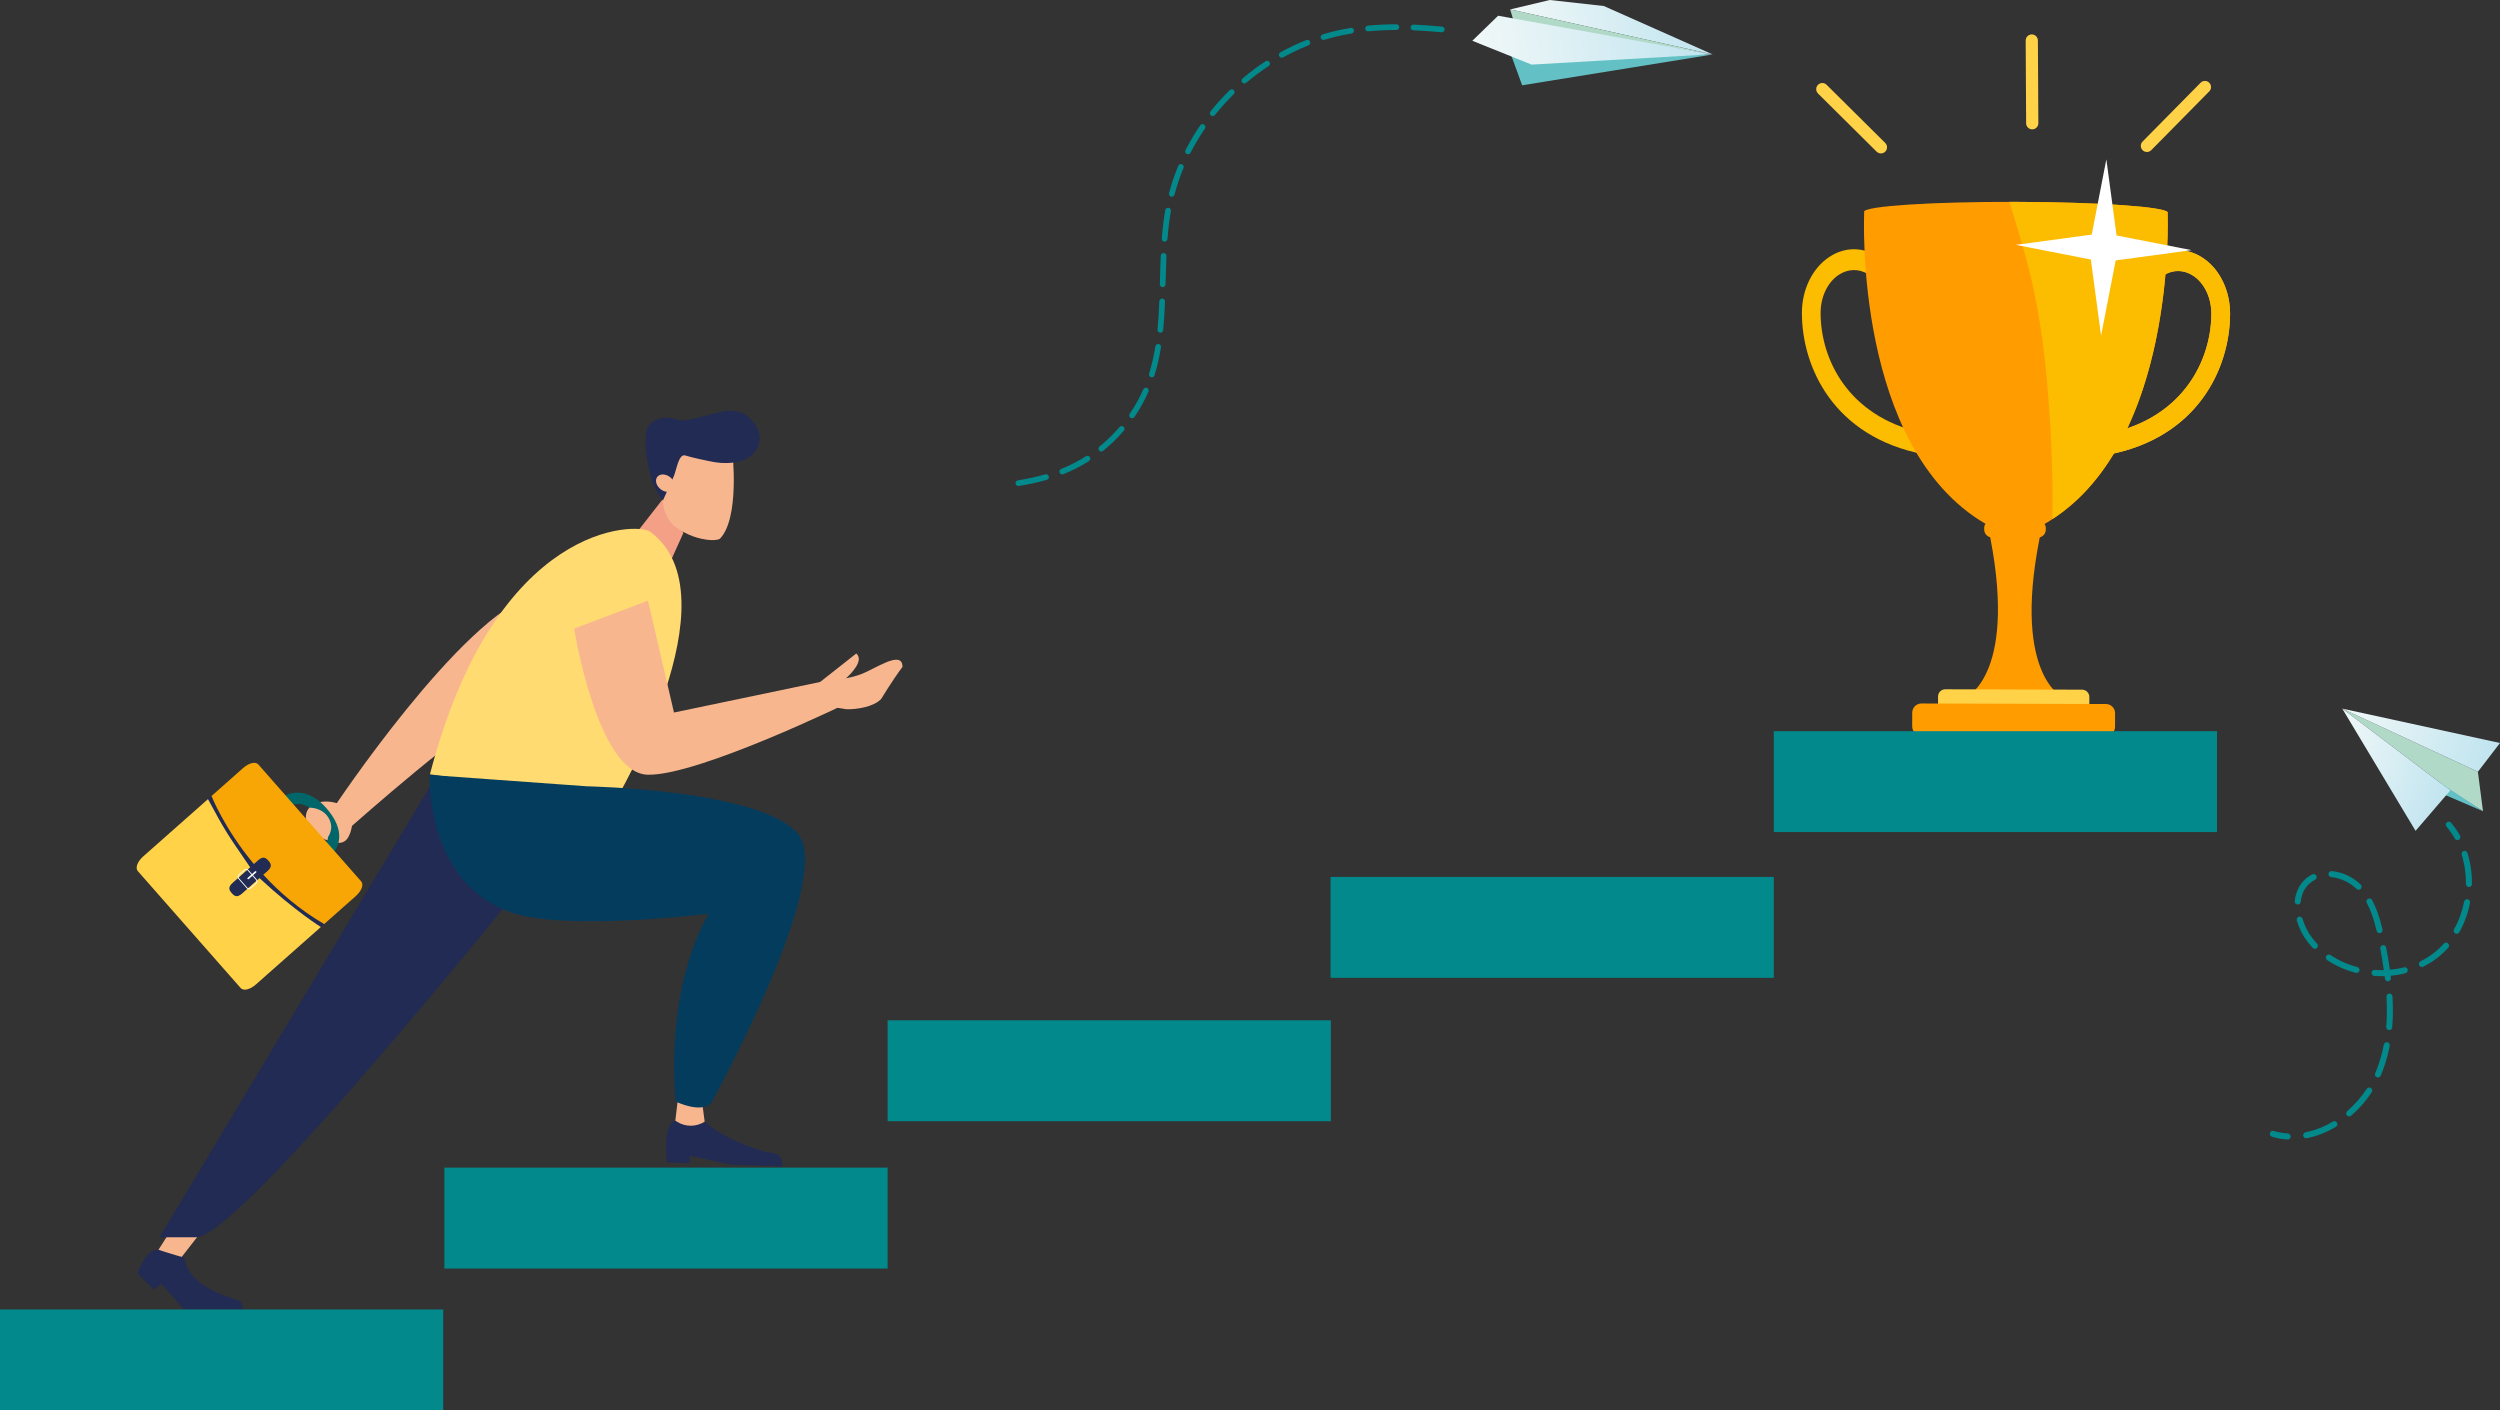 <svg width="530" height="299" viewBox="0 0 530 299" fill="none" xmlns="http://www.w3.org/2000/svg">
<rect x="0" y="0" width="530" height="299" fill="#333333" stroke="none"/>
<path d="M525.312 163.617L526.394 171.977L519.467 167.565L496.559 150.229L525.312 163.617Z" fill="#B0D9C8"/>
<path d="M526.393 171.976L513.867 166.615L517.573 166.132L526.393 171.976Z" fill="#63C1C5"/>
<path d="M525.312 163.617L529.997 157.516L496.559 150.229L525.312 163.617Z" fill="url(#paint0_linear)"/>
<path d="M496.559 150.229L519.467 167.565L512.1 176.14L496.559 150.229Z" fill="url(#paint1_linear)"/>
<path d="M521.043 178.095C521.122 178.085 521.202 178.059 521.274 178.017C521.583 177.844 521.69 177.453 521.517 177.143C520.971 176.171 520.335 175.25 519.632 174.409C519.405 174.135 519.003 174.102 518.732 174.33C518.461 174.557 518.426 174.962 518.655 175.232C519.309 176.012 519.898 176.867 520.407 177.771C520.536 178.01 520.791 178.127 521.043 178.095Z" fill="#01898C"/>
<path d="M488.28 240.792C488.212 240.445 488.438 240.107 488.787 240.04C490.749 239.655 492.693 238.894 494.567 237.772C494.868 237.593 495.263 237.69 495.443 237.994C495.623 238.299 495.525 238.692 495.223 238.875C493.223 240.072 491.139 240.89 489.032 241.3C489.018 241.302 489.006 241.305 488.992 241.307C488.658 241.347 488.345 241.124 488.28 240.792ZM497.546 236.462C497.314 236.195 497.345 235.789 497.611 235.557C499.197 234.182 500.588 232.591 501.744 230.836C501.938 230.541 502.335 230.459 502.63 230.654C502.924 230.848 503.006 231.246 502.812 231.544C501.592 233.4 500.123 235.075 498.447 236.527C498.349 236.614 498.233 236.663 498.113 236.677C497.905 236.706 497.691 236.631 497.546 236.462ZM503.868 228.367C503.545 228.224 503.396 227.847 503.538 227.521L503.653 227.254C504.401 225.452 504.978 223.505 505.368 221.469C505.433 221.123 505.77 220.891 506.115 220.961C506.461 221.027 506.69 221.364 506.622 221.713C506.216 223.833 505.613 225.865 504.833 227.748L504.711 228.034C504.618 228.248 504.422 228.386 504.207 228.414C504.095 228.428 503.978 228.414 503.868 228.367ZM506.461 218.384C506.108 218.353 505.847 218.044 505.877 217.693C506.041 215.699 506.059 213.553 505.936 211.306C505.915 210.952 506.2 210.643 506.538 210.631C506.891 210.61 507.193 210.882 507.211 211.235C507.34 213.541 507.319 215.748 507.15 217.798C507.125 218.105 506.889 218.344 506.597 218.381C506.552 218.386 506.508 218.388 506.461 218.384ZM506.312 208.037C505.961 208.077 505.644 207.827 505.604 207.475C505.583 207.297 505.562 207.117 505.538 206.939C504.814 206.962 504.085 206.948 503.359 206.896C503.006 206.871 502.742 206.566 502.765 206.212C502.788 205.858 503.09 205.596 503.447 205.617C504.088 205.662 504.728 205.678 505.368 205.662C505.167 204.237 504.922 202.742 504.618 201.121C504.552 200.774 504.781 200.439 505.13 200.374C505.471 200.308 505.812 200.538 505.875 200.887C506.19 202.567 506.445 204.113 506.648 205.591C507.667 205.5 508.678 205.329 509.655 205.081C510.001 204.989 510.344 205.202 510.431 205.544C510.517 205.889 510.309 206.236 509.968 206.322C508.943 206.582 507.882 206.763 506.814 206.861C506.833 207.018 506.851 207.173 506.87 207.33C506.91 207.679 506.665 207.995 506.316 208.04C506.319 208.037 506.314 208.037 506.312 208.037ZM512.872 204.647C512.716 204.331 512.847 203.944 513.164 203.79C514.326 203.216 515.407 202.515 516.377 201.707C516.982 201.203 517.557 200.645 518.089 200.05C518.325 199.788 518.73 199.762 518.991 200.001C519.255 200.238 519.276 200.643 519.04 200.905C518.468 201.547 517.846 202.147 517.195 202.691C516.148 203.562 514.982 204.319 513.73 204.938C513.664 204.97 513.599 204.989 513.529 204.999C513.265 205.036 512.996 204.9 512.872 204.647ZM499.424 206.247C497.216 205.666 495.174 204.755 493.356 203.537C493.062 203.34 492.985 202.941 493.181 202.646C493.378 202.351 493.777 202.271 494.069 202.471C495.768 203.612 497.679 204.464 499.749 205.008C500.09 205.097 500.293 205.448 500.204 205.79C500.137 206.051 499.919 206.231 499.667 206.264C499.588 206.273 499.506 206.268 499.424 206.247ZM520.501 197.883C520.192 197.71 520.085 197.318 520.258 197.009C521.267 195.219 521.987 193.246 522.395 191.145C522.463 190.798 522.8 190.568 523.145 190.639C523.493 190.707 523.718 191.044 523.65 191.391C523.213 193.628 522.447 195.73 521.37 197.642C521.267 197.825 521.087 197.937 520.895 197.963C520.765 197.979 520.624 197.953 520.501 197.883ZM490.291 200.943C489.892 200.519 489.513 200.074 489.167 199.617C488.16 198.298 487.382 196.751 486.917 195.142C486.819 194.802 487.016 194.446 487.354 194.348C487.691 194.249 488.048 194.446 488.146 194.786C488.567 196.243 489.273 197.644 490.184 198.839C490.504 199.258 490.854 199.671 491.223 200.064C491.466 200.322 491.455 200.727 491.198 200.971C491.095 201.067 490.971 201.123 490.843 201.14C490.644 201.166 490.438 201.1 490.291 200.943ZM503.845 197.342C503.263 194.865 502.599 192.982 501.753 191.412C501.585 191.1 501.702 190.711 502.013 190.543C502.324 190.376 502.711 190.491 502.88 190.803C503.781 192.476 504.482 194.46 505.092 197.049C505.172 197.393 504.959 197.738 504.616 197.82C504.595 197.825 504.573 197.829 504.55 197.832C504.225 197.871 503.919 197.665 503.845 197.342ZM523.409 188.05C523.057 188.045 522.774 187.755 522.776 187.401C522.786 186.445 522.73 185.484 522.608 184.547C522.461 183.411 522.215 182.291 521.881 181.215C521.776 180.878 521.963 180.517 522.3 180.412C522.638 180.304 522.996 180.494 523.101 180.831C523.458 181.975 523.72 183.169 523.877 184.381C524.005 185.379 524.066 186.4 524.057 187.415C524.052 187.738 523.811 188.003 523.5 188.043C523.472 188.047 523.442 188.05 523.409 188.05ZM487.062 191.761C486.712 191.728 486.453 191.414 486.488 191.06C486.667 189.191 487.429 187.586 488.688 186.419C489.144 185.997 489.66 185.641 490.219 185.365C490.534 185.208 490.92 185.339 491.074 185.655C491.23 185.972 491.1 186.358 490.784 186.515C490.336 186.738 489.922 187.021 489.555 187.361C488.516 188.324 487.913 189.61 487.761 191.185C487.73 191.487 487.497 191.721 487.207 191.759C487.16 191.763 487.111 191.766 487.062 191.761ZM499.578 188.446C498.167 187.063 496.16 186.129 494.216 185.946C493.864 185.913 493.607 185.599 493.639 185.248C493.672 184.894 493.985 184.638 494.335 184.669C496.597 184.882 498.833 185.925 500.473 187.53C500.725 187.776 500.73 188.183 500.482 188.436C500.38 188.544 500.247 188.605 500.109 188.624C499.922 188.647 499.725 188.589 499.578 188.446Z" fill="#01898C"/>
<path d="M485.068 241.57C485.365 241.533 485.603 241.287 485.624 240.975C485.645 240.621 485.379 240.317 485.026 240.293C484.008 240.228 482.998 240.052 482.024 239.764C481.685 239.663 481.33 239.857 481.23 240.197C481.129 240.537 481.323 240.893 481.662 240.994C482.727 241.308 483.83 241.504 484.944 241.575C484.987 241.577 485.029 241.577 485.068 241.57Z" fill="#01898C"/>
<path d="M363.115 11.548L340.006 1.275L328.553 0L320.156 1.999L363.115 11.548Z" fill="url(#paint2_linear)"/>
<path d="M363.115 11.548L320.904 4.517L320.156 1.998" fill="#B0D9C8"/>
<path d="M320.344 11.722L320.404 11.804L322.697 18.08L363.011 11.56L320.344 11.722Z" fill="#63C1C5"/>
<path d="M312.129 8.645L317.603 3.336L362.84 11.501L324.701 13.696L312.129 8.645Z" fill="url(#paint3_linear)"/>
<path d="M226.4 98.797C227.708 98.202 228.993 97.504 230.222 96.722C230.505 96.544 230.874 96.628 231.054 96.907C231.232 97.188 231.15 97.56 230.867 97.741C229.594 98.554 228.255 99.28 226.898 99.896C226.405 100.121 225.909 100.332 225.409 100.531C225.227 100.606 225.029 100.583 224.872 100.484C224.765 100.419 224.676 100.318 224.629 100.194C224.505 99.885 224.657 99.533 224.966 99.409C225.447 99.219 225.926 99.013 226.4 98.797Z" fill="#01898C"/>
<path d="M299.676 5.218C301.568 5.295 303.545 5.433 305.716 5.642C306.047 5.674 306.288 5.967 306.258 6.3C306.225 6.633 305.93 6.876 305.601 6.844C303.452 6.637 301.498 6.499 299.629 6.424C299.522 6.42 299.424 6.387 299.34 6.335C299.16 6.225 299.043 6.024 299.052 5.796C299.064 5.464 299.344 5.204 299.676 5.218Z" fill="#01898C"/>
<path d="M289.71 6.553C289.556 6.457 289.444 6.293 289.425 6.097C289.395 5.764 289.636 5.469 289.967 5.438C291.89 5.253 293.932 5.155 296.035 5.148C296.367 5.145 296.64 5.417 296.638 5.75C296.64 6.083 296.371 6.354 296.037 6.357C293.972 6.364 291.967 6.46 290.08 6.64C289.949 6.654 289.82 6.621 289.71 6.553Z" fill="#01898C"/>
<path d="M237.338 90.534C237.555 90.281 237.934 90.243 238.186 90.471C238.439 90.689 238.467 91.068 238.249 91.321C236.92 92.872 235.441 94.308 233.85 95.59C233.647 95.754 233.369 95.763 233.158 95.635C233.102 95.599 233.049 95.555 233.004 95.499C232.796 95.239 232.836 94.859 233.095 94.651C234.628 93.416 236.055 92.031 237.338 90.534Z" fill="#01898C"/>
<path d="M239.66 88.557C239.385 88.369 239.317 87.992 239.504 87.718C239.807 87.273 240.1 86.821 240.38 86.364C241.132 85.134 241.803 83.85 242.37 82.547C242.504 82.243 242.859 82.102 243.163 82.236C243.459 82.369 243.609 82.725 243.473 83.03C242.884 84.384 242.188 85.717 241.406 86.994C241.114 87.47 240.812 87.938 240.497 88.4C240.314 88.667 239.957 88.742 239.686 88.573C239.677 88.569 239.667 88.561 239.66 88.557Z" fill="#01898C"/>
<path d="M244.001 79.972C243.951 79.958 243.907 79.937 243.865 79.911C243.636 79.77 243.522 79.484 243.606 79.215C244.166 77.418 244.603 75.522 244.94 73.426C244.994 73.095 245.302 72.873 245.629 72.924C245.956 72.978 246.18 73.287 246.127 73.615C245.781 75.773 245.33 77.722 244.751 79.573C244.657 79.894 244.318 80.07 244.001 79.972Z" fill="#01898C"/>
<path d="M255.44 27.256C254.994 27.912 254.564 28.578 254.151 29.252C253.527 30.272 252.938 31.321 252.401 32.376C252.249 32.673 251.887 32.79 251.59 32.638C251.576 32.631 251.562 32.624 251.548 32.615C251.284 32.453 251.183 32.108 251.328 31.825C251.88 30.745 252.482 29.667 253.122 28.62C253.545 27.926 253.987 27.244 254.447 26.575C254.634 26.3 254.987 26.197 255.284 26.418C255.557 26.607 255.627 26.982 255.44 27.256Z" fill="#01898C"/>
<path d="M250.903 35.617C250.139 37.459 249.499 39.354 248.996 41.252C248.912 41.575 248.583 41.767 248.26 41.681C248.202 41.664 248.148 41.641 248.099 41.613C247.88 41.477 247.763 41.207 247.833 40.945C248.347 38.993 249.006 37.046 249.791 35.153C249.919 34.846 250.272 34.699 250.578 34.827C250.879 34.952 251.031 35.308 250.903 35.617Z" fill="#01898C"/>
<path d="M261.556 19.965C260.138 21.354 258.797 22.84 257.566 24.384C257.374 24.625 257.036 24.679 256.781 24.522C256.76 24.508 256.739 24.494 256.718 24.478C256.458 24.269 256.416 23.89 256.624 23.629C257.886 22.048 259.262 20.525 260.713 19.101C260.951 18.869 261.332 18.869 261.566 19.11C261.797 19.349 261.792 19.731 261.556 19.965Z" fill="#01898C"/>
<path d="M272.018 12.151C271.822 12.259 271.59 12.247 271.413 12.137C271.326 12.083 271.254 12.008 271.2 11.914C271.039 11.621 271.146 11.256 271.436 11.094C273.223 10.108 275.078 9.232 276.95 8.494C277.261 8.372 277.609 8.524 277.73 8.833C277.852 9.143 277.7 9.494 277.391 9.616C275.569 10.338 273.761 11.19 272.018 12.151Z" fill="#01898C"/>
<path d="M246.477 60.882C246.368 60.879 246.265 60.847 246.178 60.793C246.003 60.685 245.884 60.486 245.891 60.263L245.91 59.499C245.956 57.737 246.003 55.976 246.083 54.216C246.097 53.883 246.379 53.626 246.711 53.64C247.043 53.656 247.3 53.935 247.286 54.27C247.209 56.02 247.162 57.777 247.115 59.53L247.094 60.294C247.087 60.629 246.809 60.891 246.477 60.882Z" fill="#01898C"/>
<path d="M264.193 17.556C263.99 17.729 263.705 17.743 263.49 17.61C263.436 17.577 263.387 17.535 263.345 17.483C263.13 17.228 263.163 16.848 263.418 16.633C264.969 15.319 266.614 14.091 268.303 12.983C268.583 12.8 268.953 12.88 269.137 13.158C269.319 13.437 269.24 13.812 268.962 13.995C267.312 15.075 265.707 16.272 264.193 17.556Z" fill="#01898C"/>
<path d="M246.403 63.298C246.737 63.312 246.994 63.591 246.98 63.926C246.889 66.294 246.765 68.22 246.592 69.989C246.559 70.322 246.265 70.563 245.933 70.53C245.84 70.521 245.753 70.491 245.679 70.444C245.487 70.327 245.37 70.109 245.394 69.87C245.566 68.126 245.688 66.224 245.779 63.879C245.791 63.544 246.071 63.286 246.403 63.298Z" fill="#01898C"/>
<path d="M221.6 100.559C221.918 100.468 222.252 100.651 222.345 100.972C222.439 101.293 222.254 101.625 221.934 101.719C220.098 102.253 218.152 102.68 215.986 103.024C215.838 103.048 215.694 103.015 215.577 102.942C215.432 102.853 215.327 102.703 215.296 102.523C215.245 102.192 215.467 101.883 215.796 101.832C217.911 101.494 219.81 101.077 221.6 100.559Z" fill="#01898C"/>
<path d="M247.743 44.043C248.07 44.104 248.289 44.413 248.231 44.743C247.913 46.554 247.673 48.495 247.5 50.676C247.474 51.008 247.184 51.257 246.853 51.231C246.754 51.224 246.663 51.194 246.584 51.144C246.397 51.029 246.28 50.816 246.299 50.582C246.474 48.363 246.717 46.383 247.044 44.535C247.105 44.205 247.416 43.984 247.743 44.043Z" fill="#01898C"/>
<path d="M284.261 6.298C284.955 6.153 285.649 6.024 286.347 5.909C286.674 5.855 286.985 6.078 287.039 6.408C287.092 6.739 286.87 7.048 286.541 7.102C285.861 7.212 285.184 7.338 284.506 7.479C283.251 7.741 281.99 8.065 280.756 8.442C280.586 8.493 280.408 8.465 280.266 8.379C280.144 8.304 280.048 8.187 280.004 8.041C279.906 7.723 280.086 7.383 280.403 7.287C281.674 6.898 282.971 6.568 284.261 6.298Z" fill="#01898C"/>
<path d="M74.202 176.697C73.401 178.782 72.181 179.229 69.123 178.046C66.065 176.863 64.233 174.213 65.037 172.126C65.838 170.04 68.969 169.307 72.03 170.49C75.086 171.673 75.004 174.609 74.202 176.697Z" fill="#F8B68F"/>
<path d="M58.707 169.836L60.434 171.542C60.441 171.535 61.656 170.34 63.387 170.434C64.721 170.506 66.078 171.317 67.422 172.842C68.894 174.515 69.627 176.096 69.546 177.413C69.466 178.711 68.637 179.4 68.602 179.428L70.099 181.34C70.265 181.211 71.735 180.019 71.905 177.732C72.057 175.703 71.134 173.538 69.165 171.298C67.349 169.234 65.398 168.14 63.37 168.044C60.602 167.915 58.782 169.757 58.707 169.836Z" fill="#00666A"/>
<path d="M32.57 179.607L56.453 206.758L73.874 191.347L49.991 164.197L32.57 179.607Z" fill="#212B53"/>
<path d="M49.318 187.166C48.255 188.105 48.58 188.719 49.131 189.347C49.681 189.973 50.248 190.373 51.311 189.434L55.007 186.163C62.701 193.269 68.026 196.524 68.026 196.524L67.556 196.938L54.283 208.679C53.054 209.766 51.641 210.169 51.005 209.445L29.23 184.692C28.595 183.97 29.169 182.611 30.398 181.526L44.094 169.411C47.769 176.238 48.064 176.632 53.038 183.874L49.318 187.166Z" fill="#FFD247"/>
<path d="M54.783 162.086L76.559 186.84C77.194 187.561 76.619 188.92 75.39 190.005L68.725 195.902C63.477 192.84 59.211 189.126 55.816 185.443L56.718 184.647C57.781 183.707 57.456 183.093 56.905 182.468C56.353 181.842 55.788 181.441 54.725 182.381L53.826 183.175C47.499 175.598 44.84 168.75 44.84 168.75L51.505 162.853C52.734 161.768 54.148 161.362 54.783 162.086Z" fill="#F7A605"/>
<path d="M50.603 185.396L51.748 184.384C52.019 184.145 52.432 184.171 52.671 184.442L54.4 186.406C54.638 186.678 54.612 187.092 54.341 187.331L53.196 188.343C52.925 188.582 52.512 188.557 52.276 188.285L50.547 186.321C50.309 186.05 50.332 185.635 50.603 185.396ZM52.531 184.567C52.36 184.372 52.066 184.356 51.872 184.524L50.727 185.537C50.533 185.708 50.514 186.003 50.685 186.197L52.414 188.161C52.584 188.355 52.879 188.371 53.073 188.203L54.217 187.191C54.411 187.02 54.43 186.724 54.259 186.53L52.531 184.567Z" fill="white"/>
<path d="M52.492 186.121C52.427 186.18 52.425 186.283 52.485 186.351C52.546 186.421 52.649 186.431 52.714 186.372L54.312 184.959C54.378 184.901 54.38 184.798 54.319 184.73C54.259 184.659 54.156 184.65 54.09 184.709L52.492 186.121Z" fill="white"/>
<path d="M131.358 130.4L113.384 126.005C97.688 130.641 70.703 171.305 70.703 171.305L74.413 175.265C74.413 175.265 101.581 151.224 104.279 152.262L122.403 162.65L131.358 130.4Z" fill="#F8B68F"/>
<path d="M65.602 171.227C65.602 171.227 68.319 171.131 69.65 173.385C70.985 175.639 69.545 177.415 69.545 177.415L66.141 173.767L65.602 171.227Z" fill="#F8B68F"/>
<path d="M41.949 262.065L37.857 267.324C34.992 268.13 35.396 268.337 33.472 266.098L33.125 265.694L36.61 260.232L41.949 262.065Z" fill="#F8B68F"/>
<path d="M39.191 266.666C39.191 266.666 38.766 272.111 49.581 275.354C51.8 276.019 51.078 276.677 51.494 277.612C47.943 277.612 39.048 277.612 39.048 277.612L34.175 272.118L32.658 273.423L29.145 269.96C29.145 269.96 30.785 264.951 33.46 264.906C35.67 265.661 39.191 266.666 39.191 266.666Z" fill="#212B53"/>
<path d="M92.039 165.257L33.818 262.306C33.818 262.306 30.919 262.306 41.545 262.306C52.171 262.306 126.865 167.513 126.865 167.513L92.039 165.257Z" fill="#212B53"/>
<path d="M144.874 112.983L140.895 121.788L131.809 116.962L141.061 105.111L144.874 112.983Z" fill="#F4A086"/>
<path d="M149.679 114.396C150.861 114.564 151.982 114.574 152.632 114.206C156.868 109.836 155.267 95.83 155.267 95.83L150.232 92.614L142.606 95.748L140.695 104.623C140.186 106.992 140.938 109.478 142.726 111.317C144.7 112.917 147.104 114.028 149.679 114.396Z" fill="#F8B68F"/>
<path d="M142.829 101.001C143.462 99.563 143.855 96.065 145.336 96.576C146.418 96.948 150.203 97.757 151.488 97.977C154.546 98.499 160.2 98.23 160.992 93.565C161.389 91.231 159.474 88.835 158.146 87.993C156.843 87.166 155.254 86.925 153.735 87.183C150.168 87.787 145.261 89.629 143.542 88.966C140.649 87.851 137.36 89.102 136.97 91.662C136.551 94.397 137.273 98.741 138.168 101.576C138.684 103.216 139.49 104.743 140.542 106.102L142.829 101.001Z" fill="#212B53"/>
<path d="M139.671 100.81C140.453 100.323 141.71 100.656 142.477 101.553C143.243 102.45 143.227 103.57 142.444 104.058C141.661 104.545 140.404 104.212 139.638 103.315C138.874 102.418 138.888 101.295 139.671 100.81Z" fill="#F8B68F"/>
<path d="M137.785 112.691C135.224 110.819 105.204 110.257 91.148 164.144C101.739 165.672 120.797 168.56 120.797 168.56L130.409 169.847C130.407 169.844 156.347 126.261 137.785 112.691Z" fill="#FFDB71"/>
<path d="M149.391 237.79C149.391 237.79 153.137 241.524 161.884 244.083C163.809 244.648 165.926 244.055 165.816 247.269C161.695 247.126 155.109 246.899 155.109 246.899L146.256 245.046L146.202 246.59L141.392 246.423C141.392 246.423 140.324 238.488 143.167 237.574C145.77 237.663 149.391 237.79 149.391 237.79Z" fill="#212B53"/>
<path d="M148.64 232.09L149.39 237.788C147.593 238.947 145.285 238.945 143.49 237.783L143.168 237.574L143.843 231.923L148.64 232.09Z" fill="#F8B68F"/>
<path d="M91.076 164.287C91.076 164.287 90.111 186.854 108.096 193.367C119.586 197.528 150.277 193.709 150.277 193.709C150.277 193.709 141.146 207.334 143.228 233.535C149.525 236.297 150.882 233.635 150.882 233.635C150.882 233.635 177.117 186.137 169.167 176.765C161.218 167.394 124.481 166.7 124.481 166.7L91.076 164.287Z" fill="#043C5E"/>
<path d="M176.543 143.734C177.045 143.886 178.816 144.235 182.298 143.019C185.421 141.927 191.29 137.604 191.33 141.372C189.103 144.359 186.821 148.157 186.821 148.157C185.307 149.823 181.704 150.432 179.391 150.352L172.302 149.19C172.302 149.19 170.475 145.997 170.363 145.861L171.459 145.61C173.216 145.577 174.908 144.331 176.543 143.734Z" fill="#F8B68F"/>
<path d="M178.142 144.697C178.142 144.697 178.305 144.809 178.63 144.936C178.298 145.289 177.987 145.662 177.691 146.039C176.128 146.801 174.588 147.611 173.034 148.389C172.745 147.363 172.336 145.922 172.289 145.826L181.518 138.551C181.518 138.551 182.807 139.341 181.424 141.445C180.044 143.549 178.142 144.697 178.142 144.697Z" fill="#F8B68F"/>
<path d="M121.727 133.261C121.727 133.261 126.591 164.026 137.357 164.241C148.125 164.457 180.057 148.86 180.057 148.86L176.552 144.019L142.885 151.057L137.371 127.342L121.727 133.261Z" fill="#F8B68F"/>
<path d="M409.748 96.687C409.134 96.56 408.508 96.433 407.835 96.305C388.756 92.636 381.995 77.863 382.004 66.329C382.006 61.39 384.221 56.854 387.782 54.493C390.952 52.386 394.632 52.288 397.873 54.214L402.749 57.114L407.678 70.563L407.805 71.069C408.223 74.213 409.19 77.219 410.676 80.002L411.033 80.673L410.931 81.443C410.767 82.666 410.681 83.611 410.646 84.506C410.526 87.626 410.973 90.74 411.973 93.758L413.174 97.385L409.748 96.687ZM403.915 71.985L399.611 60.245L395.994 58.094C394.013 56.915 391.761 56.981 389.814 58.27C387.445 59.842 385.971 62.93 385.969 66.332C385.962 75.914 391.571 88.142 407.291 91.715C406.791 89.281 406.585 86.809 406.681 84.328C406.713 83.475 406.786 82.603 406.91 81.575C405.398 78.566 404.391 75.345 403.915 71.985Z" fill="#FCBC00"/>
<path d="M441.43 97.473L442.652 93.853C443.67 90.84 444.133 87.728 444.032 84.608C444.004 83.713 443.92 82.766 443.764 81.543L443.666 80.772L444.028 80.102C445.53 77.328 446.514 74.327 446.951 71.185L447.079 70.679L452.086 57.258L456.978 54.386C460.231 52.477 463.908 52.598 467.069 54.723C470.616 57.106 472.803 61.654 472.779 66.593C472.721 78.127 465.878 92.862 446.775 96.421C446.102 96.547 445.474 96.669 444.86 96.791L441.43 97.473ZM447.782 81.691C447.899 82.722 447.967 83.593 447.995 84.446C448.077 86.927 447.857 89.399 447.343 91.831C463.081 88.349 468.761 76.152 468.81 66.572C468.826 63.17 467.371 60.075 465.011 58.489C463.074 57.188 460.819 57.108 458.833 58.278L455.205 60.407L450.834 72.122C450.336 75.48 449.313 78.694 447.782 81.691Z" fill="#FAB746"/>
<path d="M432.973 111.351C439.931 80.031 414.618 79.958 421.396 111.318C428.174 142.678 416.922 147.723 416.922 147.723C423.578 149.665 430.571 149.686 437.239 147.781C437.239 147.781 426.015 142.674 432.973 111.351Z" fill="#FF9C00"/>
<path d="M459.534 45.145C459.541 45.126 459.573 45.11 459.573 45.091C459.578 43.875 445.163 42.849 427.378 42.797C409.594 42.746 395.173 43.69 395.169 44.906C395.169 44.925 395.204 44.943 395.211 44.962C395.159 46.108 393.131 94.815 420.913 111.042C420.762 111.295 420.649 111.574 420.649 111.888V112.246C420.647 113.177 421.402 113.938 422.329 113.94L432.021 113.968C432.948 113.971 433.707 113.214 433.71 112.284V111.925C433.71 111.611 433.602 111.33 433.45 111.077C461.34 95.007 459.576 46.246 459.534 45.145Z" fill="#FF9C00"/>
<path d="M441.43 97.473L442.652 93.853C443.67 90.84 444.133 87.728 444.032 84.608C444.004 83.713 443.92 82.766 443.764 81.543L443.666 80.772L444.028 80.102C445.53 77.328 446.514 74.327 446.951 71.185L447.079 70.679L452.086 57.258L456.978 54.386C460.231 52.477 463.908 52.598 467.069 54.723C470.616 57.106 472.803 61.654 472.779 66.593C472.721 78.127 465.878 92.862 446.775 96.421C446.102 96.547 445.474 96.669 444.86 96.791L441.43 97.473ZM447.782 81.691C447.899 82.722 447.967 83.593 447.995 84.446C448.077 86.927 447.857 89.399 447.343 91.831C463.081 88.349 468.761 76.152 468.81 66.572C468.826 63.17 467.371 60.075 465.011 58.489C463.074 57.188 460.819 57.108 458.833 58.278L455.205 60.407L450.834 72.122C450.336 75.48 449.313 78.694 447.782 81.691Z" fill="#FCBC00"/>
<path d="M459.536 45.145C459.543 45.126 459.576 45.11 459.576 45.091C459.581 43.875 445.165 42.849 427.381 42.797C426.918 42.795 426.458 42.795 426 42.795C427.012 46.021 427.944 49.266 428.885 52.469C431.439 61.154 432.946 70.142 433.801 79.148C434.773 89.382 435.271 99.743 435.11 110.054C461.268 93.044 459.578 46.223 459.536 45.145Z" fill="#FCBC00"/>
<path d="M448.529 55.206L464.622 53.032L448.715 49.92L446.545 33.784L443.445 49.735L427.352 51.909L443.258 55.021L445.428 71.157L448.529 55.206Z" fill="white"/>
<path d="M441.398 151.282L412.385 151.198C411.544 151.196 410.857 150.505 410.859 149.659L410.864 147.658C410.866 146.814 411.556 146.126 412.399 146.128L441.412 146.212C442.253 146.215 442.94 146.906 442.938 147.752L442.933 149.752C442.931 150.598 442.239 151.285 441.398 151.282Z" fill="#FFD247"/>
<path d="M446.445 156.048L407.313 155.936C406.247 155.933 405.38 155.057 405.383 153.989L405.392 151.074C405.395 150.006 406.268 149.137 407.334 149.139L446.466 149.251C447.531 149.254 448.398 150.13 448.396 151.198L448.386 154.113C448.382 155.181 447.51 156.051 446.445 156.048Z" fill="#FF9C00"/>
<path d="M93.965 277.609H0V299H93.965V277.609Z" fill="#01898C"/>
<path d="M188.176 247.537H94.211V268.928H188.176V247.537Z" fill="#01898C"/>
<path d="M282.14 216.306H188.176V237.697H282.14V216.306Z" fill="#01898C"/>
<path d="M376.043 185.91H282.078V207.301H376.043V185.91Z" fill="#01898C"/>
<path d="M470.008 155.01H376.043V176.401H470.008V155.01Z" fill="#01898C"/>
<path d="M399.677 32.141C400.18 31.63 400.177 30.81 399.668 30.304L387.241 17.976C386.731 17.472 385.914 17.474 385.409 17.985C384.907 18.496 384.911 19.316 385.418 19.822L397.846 32.15C398.355 32.656 399.173 32.652 399.677 32.141Z" fill="#FFD247"/>
<path d="M454.236 31.844C453.727 31.338 453.723 30.518 454.227 30.007L466.521 17.545C467.024 17.034 467.844 17.029 468.353 17.536C468.862 18.039 468.867 18.862 468.362 19.372L456.068 31.834C455.566 32.345 454.746 32.35 454.236 31.844Z" fill="#FFD247"/>
<path d="M430.842 27.422C431.557 27.417 432.135 26.834 432.13 26.117L432.034 8.587C432.029 7.87 431.448 7.291 430.733 7.296C430.018 7.301 429.441 7.884 429.445 8.601L429.541 26.131C429.546 26.848 430.128 27.427 430.842 27.422Z" fill="#FFD247"/>
<defs>
<linearGradient id="paint0_linear" x1="496.791" y1="149.573" x2="528.796" y2="160.909" gradientUnits="userSpaceOnUse">
<stop offset="6.3e-07" stop-color="#F1F8F8"/>
<stop offset="1" stop-color="#C0E4EF"/>
</linearGradient>
<linearGradient id="paint1_linear" x1="493.354" y1="159.275" x2="519.164" y2="168.417" gradientUnits="userSpaceOnUse">
<stop offset="6.3e-07" stop-color="#F1F8F8"/>
<stop offset="1" stop-color="#C0E4EF"/>
</linearGradient>
<linearGradient id="paint2_linear" x1="320.677" y1="7.974" x2="362.488" y2="4.337" gradientUnits="userSpaceOnUse">
<stop offset="6.3e-07" stop-color="#F1F8F8"/>
<stop offset="1" stop-color="#C0E4EF"/>
</linearGradient>
<linearGradient id="paint3_linear" x1="312.236" y1="9.867" x2="362.318" y2="5.51" gradientUnits="userSpaceOnUse">
<stop offset="6.3e-07" stop-color="#F1F8F8"/>
<stop offset="1" stop-color="#C0E4EF"/>
</linearGradient>
</defs>
</svg>
